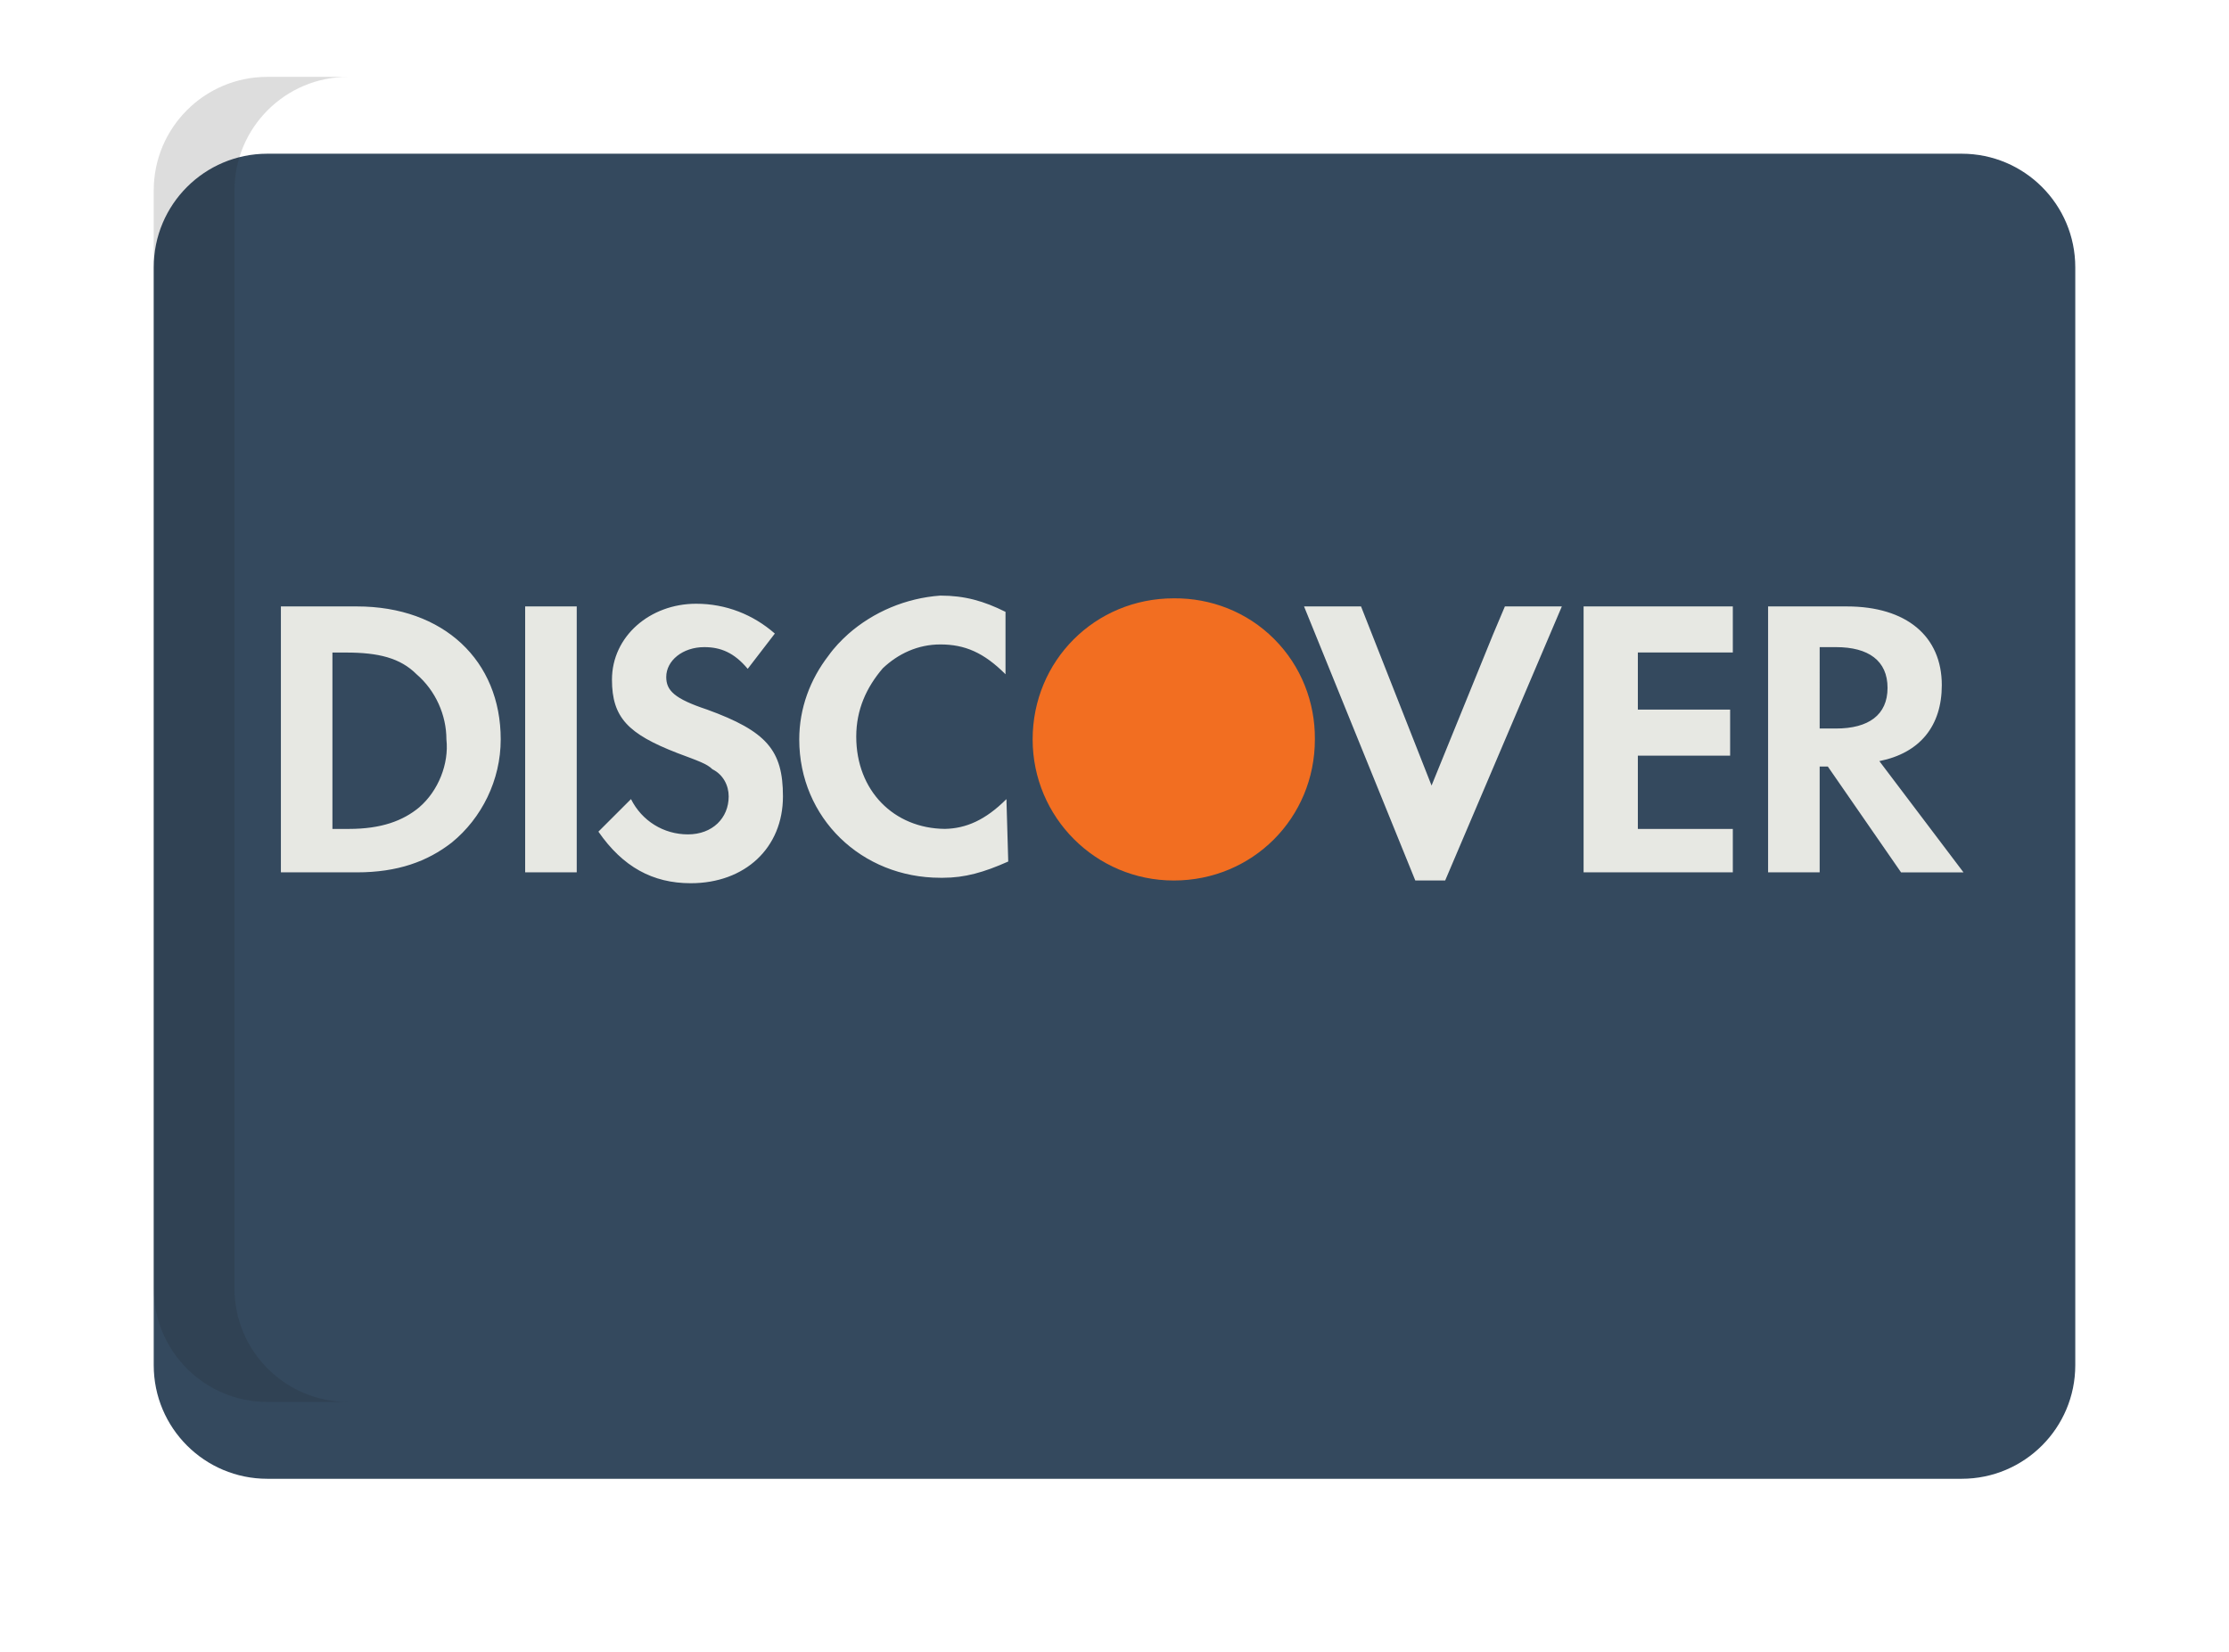 <svg xmlns="http://www.w3.org/2000/svg" width="58" height="43" fill="none" viewBox="0 0 58 43">
    <g filter="url(#prefix__filter0_d)">
        <path fill="#34495E" d="M54 33.526c0 1.633-1.323 2.956-2.956 2.956H6.956C5.323 36.482 4 35.16 4 33.526V4.956C4 3.323 5.323 2 6.956 2h44.088C52.677 2 54 3.323 54 4.956v28.57z"/>
    </g>
    <path fill="#202121" d="M6.101 33.526V4.956C6.101 3.323 7.425 2 9.057 2H6.955C5.323 2 4 3.323 4 4.956v28.57c0 1.633 1.323 2.956 2.956 2.956h2.101c-1.632 0-2.956-1.323-2.956-2.956z" opacity=".15"/>
    <path fill="#F26E21" d="M34.214 19.222c.004-.941-.35-1.884-1.06-2.594-.71-.712-1.656-1.064-2.598-1.058h-.014c-2.048 0-3.672 1.623-3.672 3.671 0 2.028 1.644 3.672 3.672 3.672 2.048 0 3.672-1.624 3.672-3.672v-.02z"/>
    <path fill="#E7E8E3" d="M26.188 20.795c-.55.55-1.056.764-1.601.775-1.33-.012-2.307-.996-2.307-2.4 0-.706.267-1.285.691-1.78.398-.377.91-.62 1.498-.62.636 0 1.13.211 1.695.776v-1.624c-.565-.282-1.06-.423-1.695-.423-.898.064-1.744.426-2.393.996-.187.168-.367.354-.518.567-.475.614-.761 1.367-.761 2.18 0 2.047 1.624 3.6 3.672 3.6h.07c.565 0 1.06-.14 1.696-.423l-.047-1.624c-.024.023.023.046 0 .068v-.068zM38.85 16.51l-1.6 3.932-1.835-4.661h-1.483l2.895 7.132h.777l3.036-7.132h-1.482l-.308.729zM41.206 18.888v3.813h3.883v-1.13h-2.471V19.665h2.401v-1.2h-2.401V16.98h2.471v-1.2h-3.883v3.107zM9.287 15.78H7.309v6.921h1.978c1.059 0 1.835-.282 2.47-.777.778-.635 1.272-1.623 1.272-2.683 0-2.048-1.483-3.46-3.742-3.46zm1.624 5.227c-.424.353-.989.564-1.836.564H8.65v-4.59h.353c.847 0 1.412.141 1.836.565.494.424.777 1.06.777 1.695.07.636-.212 1.342-.706 1.766zM15.007 15.78h-1.342v6.92h1.342v-6.92zM18.396 18.464c-.847-.282-1.06-.494-1.06-.847 0-.424.425-.777.99-.777.423 0 .776.141 1.13.565l.706-.918c-.565-.494-1.271-.776-2.048-.776-1.2 0-2.19.847-2.19 1.976 0 .99.425 1.413 1.695 1.907.565.212.777.283.919.424.282.14.423.424.423.706 0 .565-.423.989-1.06.989-.635 0-1.2-.353-1.482-.918l-.848.847c.636.918 1.413 1.342 2.402 1.342 1.412 0 2.4-.918 2.4-2.26 0-1.2-.423-1.695-1.977-2.26zM48.903 19.806c1.059-.212 1.624-.918 1.624-1.977 0-1.271-.918-2.048-2.472-2.048h-2.048v6.92h1.342v-2.754h.212l1.906 2.755h1.625l-2.19-2.896zm-1.13-.848h-.424V16.84h.424c.847 0 1.342.353 1.342 1.06 0 .706-.495 1.058-1.342 1.058z"/>
    <defs>
        <filter id="prefix__filter0_d" width="58" height="42.482" x="0" y="0" color-interpolation-filters="sRGB" filterUnits="userSpaceOnUse">
            <feFlood flood-opacity="0" result="BackgroundImageFix"/>
            <feColorMatrix in="SourceAlpha" values="0 0 0 0 0 0 0 0 0 0 0 0 0 0 0 0 0 0 127 0"/>
            <feOffset dy="2"/>
            <feGaussianBlur stdDeviation="2"/>
            <feColorMatrix values="0 0 0 0 0 0 0 0 0 0 0 0 0 0 0 0 0 0 0.15 0"/>
            <feBlend in2="BackgroundImageFix" result="effect1_dropShadow"/>
            <feBlend in="SourceGraphic" in2="effect1_dropShadow" result="shape"/>
        </filter>
    </defs>
</svg>
